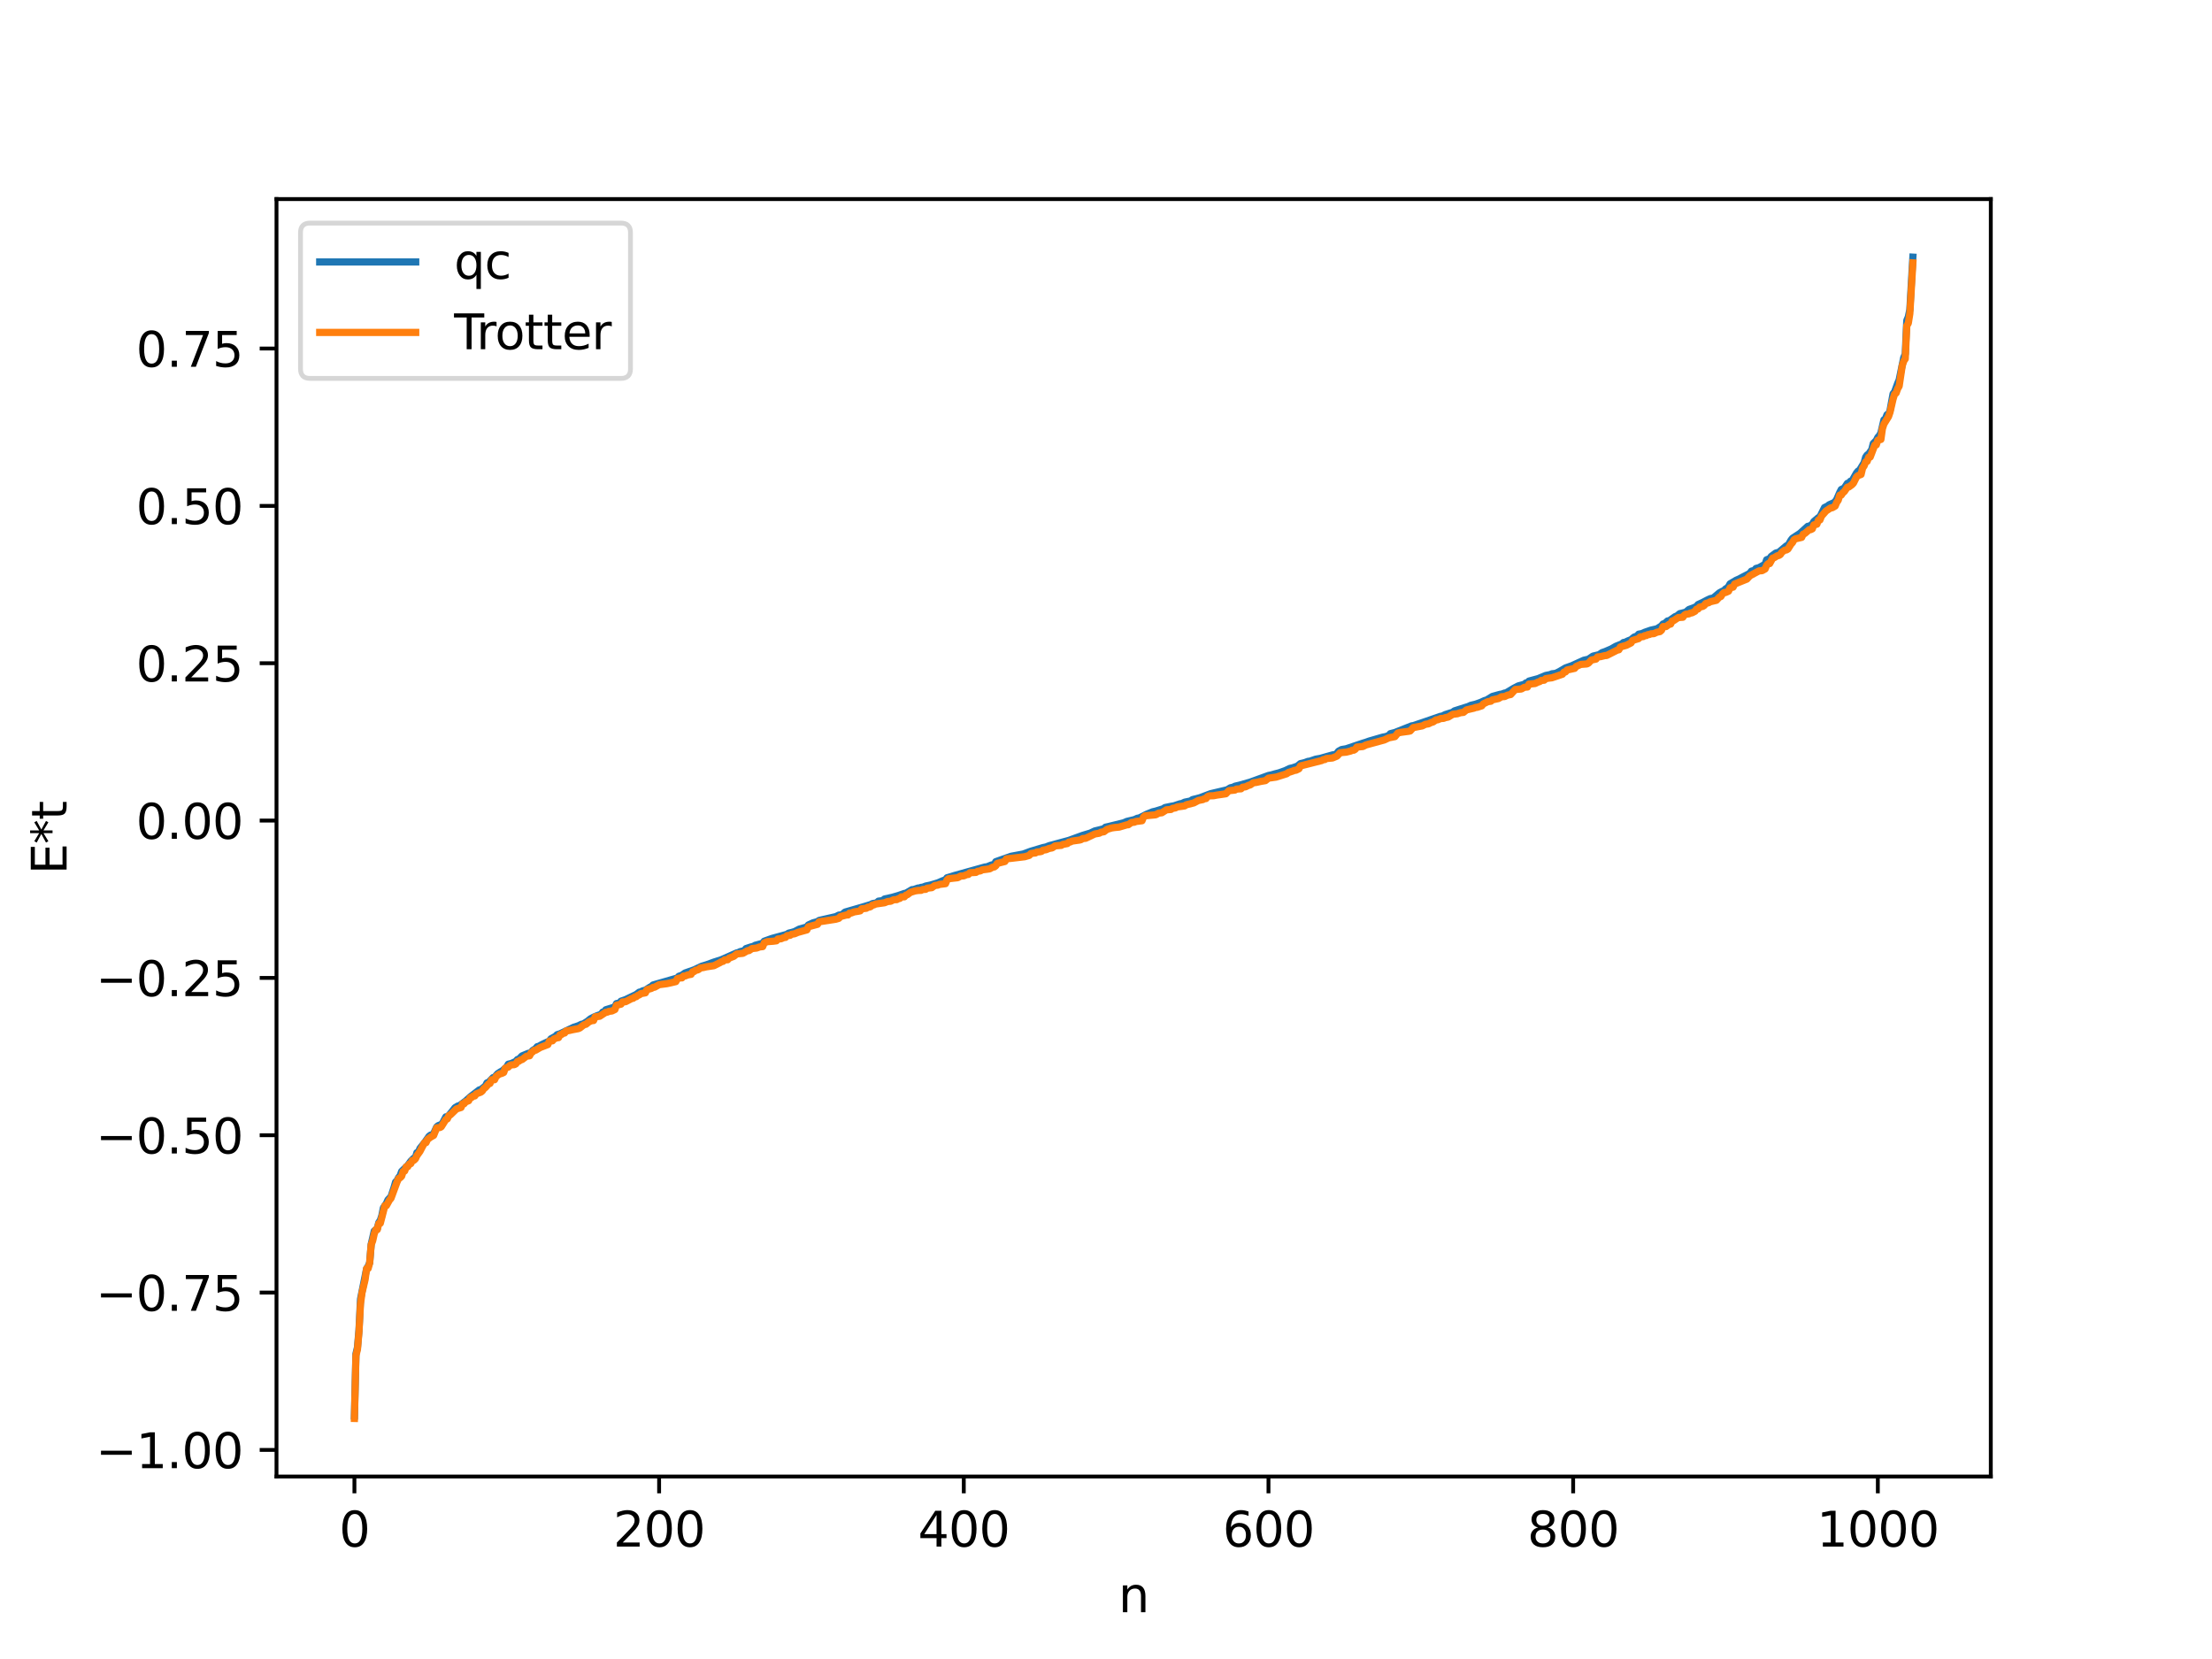 <?xml version="1.0" encoding="utf-8" standalone="no"?>
<!DOCTYPE svg PUBLIC "-//W3C//DTD SVG 1.1//EN"
  "http://www.w3.org/Graphics/SVG/1.1/DTD/svg11.dtd">
<svg xmlns:xlink="http://www.w3.org/1999/xlink" width="460.8pt" height="345.6pt" viewBox="0 0 460.8 345.6" xmlns="http://www.w3.org/2000/svg" version="1.1">
 <defs>
  <style type="text/css">*{stroke-linejoin: round; stroke-linecap: butt}</style>
 </defs>
 <g id="figure_1">
  <g id="patch_1">
   <path d="M 0 345.6 
L 460.8 345.6 
L 460.8 0 
L 0 0 
z
" style="fill: #ffffff"/>
  </g>
  <g id="axes_1">
   <g id="patch_2">
    <path d="M 57.6 307.584 
L 414.72 307.584 
L 414.72 41.472 
L 57.6 41.472 
z
" style="fill: #ffffff"/>
   </g>
   <g id="matplotlib.axis_1">
    <g id="xtick_1">
     <g id="line2d_1">
      <defs>
       <path id="m0f60fe88b5" d="M 0 0 
L 0 3.5 
" style="stroke: #000000; stroke-width: 0.8"/>
      </defs>
      <g>
       <use xlink:href="#m0f60fe88b5" x="73.833" y="307.584" style="stroke: #000000; stroke-width: 0.8"/>
      </g>
     </g>
     <g id="text_1">
      <!-- 0 -->
      <g transform="translate(70.651 322.182) scale(0.1 -0.1)">
       <defs>
        <path id="DejaVuSans-30" d="M 2034 4250 
Q 1547 4250 1301 3770 
Q 1056 3291 1056 2328 
Q 1056 1369 1301 889 
Q 1547 409 2034 409 
Q 2525 409 2770 889 
Q 3016 1369 3016 2328 
Q 3016 3291 2770 3770 
Q 2525 4250 2034 4250 
z
M 2034 4750 
Q 2819 4750 3233 4129 
Q 3647 3509 3647 2328 
Q 3647 1150 3233 529 
Q 2819 -91 2034 -91 
Q 1250 -91 836 529 
Q 422 1150 422 2328 
Q 422 3509 836 4129 
Q 1250 4750 2034 4750 
z
" transform="scale(0.016)"/>
       </defs>
       <use xlink:href="#DejaVuSans-30"/>
      </g>
     </g>
    </g>
    <g id="xtick_2">
     <g id="line2d_2">
      <g>
       <use xlink:href="#m0f60fe88b5" x="137.304" y="307.584" style="stroke: #000000; stroke-width: 0.8"/>
      </g>
     </g>
     <g id="text_2">
      <!-- 200 -->
      <g transform="translate(127.76 322.182) scale(0.1 -0.1)">
       <defs>
        <path id="DejaVuSans-32" d="M 1228 531 
L 3431 531 
L 3431 0 
L 469 0 
L 469 531 
Q 828 903 1448 1529 
Q 2069 2156 2228 2338 
Q 2531 2678 2651 2914 
Q 2772 3150 2772 3378 
Q 2772 3750 2511 3984 
Q 2250 4219 1831 4219 
Q 1534 4219 1204 4116 
Q 875 4013 500 3803 
L 500 4441 
Q 881 4594 1212 4672 
Q 1544 4750 1819 4750 
Q 2544 4750 2975 4387 
Q 3406 4025 3406 3419 
Q 3406 3131 3298 2873 
Q 3191 2616 2906 2266 
Q 2828 2175 2409 1742 
Q 1991 1309 1228 531 
z
" transform="scale(0.016)"/>
       </defs>
       <use xlink:href="#DejaVuSans-32"/>
       <use xlink:href="#DejaVuSans-30" x="63.623"/>
       <use xlink:href="#DejaVuSans-30" x="127.246"/>
      </g>
     </g>
    </g>
    <g id="xtick_3">
     <g id="line2d_3">
      <g>
       <use xlink:href="#m0f60fe88b5" x="200.775" y="307.584" style="stroke: #000000; stroke-width: 0.8"/>
      </g>
     </g>
     <g id="text_3">
      <!-- 400 -->
      <g transform="translate(191.231 322.182) scale(0.1 -0.1)">
       <defs>
        <path id="DejaVuSans-34" d="M 2419 4116 
L 825 1625 
L 2419 1625 
L 2419 4116 
z
M 2253 4666 
L 3047 4666 
L 3047 1625 
L 3713 1625 
L 3713 1100 
L 3047 1100 
L 3047 0 
L 2419 0 
L 2419 1100 
L 313 1100 
L 313 1709 
L 2253 4666 
z
" transform="scale(0.016)"/>
       </defs>
       <use xlink:href="#DejaVuSans-34"/>
       <use xlink:href="#DejaVuSans-30" x="63.623"/>
       <use xlink:href="#DejaVuSans-30" x="127.246"/>
      </g>
     </g>
    </g>
    <g id="xtick_4">
     <g id="line2d_4">
      <g>
       <use xlink:href="#m0f60fe88b5" x="264.246" y="307.584" style="stroke: #000000; stroke-width: 0.8"/>
      </g>
     </g>
     <g id="text_4">
      <!-- 600 -->
      <g transform="translate(254.702 322.182) scale(0.1 -0.1)">
       <defs>
        <path id="DejaVuSans-36" d="M 2113 2584 
Q 1688 2584 1439 2293 
Q 1191 2003 1191 1497 
Q 1191 994 1439 701 
Q 1688 409 2113 409 
Q 2538 409 2786 701 
Q 3034 994 3034 1497 
Q 3034 2003 2786 2293 
Q 2538 2584 2113 2584 
z
M 3366 4563 
L 3366 3988 
Q 3128 4100 2886 4159 
Q 2644 4219 2406 4219 
Q 1781 4219 1451 3797 
Q 1122 3375 1075 2522 
Q 1259 2794 1537 2939 
Q 1816 3084 2150 3084 
Q 2853 3084 3261 2657 
Q 3669 2231 3669 1497 
Q 3669 778 3244 343 
Q 2819 -91 2113 -91 
Q 1303 -91 875 529 
Q 447 1150 447 2328 
Q 447 3434 972 4092 
Q 1497 4750 2381 4750 
Q 2619 4750 2861 4703 
Q 3103 4656 3366 4563 
z
" transform="scale(0.016)"/>
       </defs>
       <use xlink:href="#DejaVuSans-36"/>
       <use xlink:href="#DejaVuSans-30" x="63.623"/>
       <use xlink:href="#DejaVuSans-30" x="127.246"/>
      </g>
     </g>
    </g>
    <g id="xtick_5">
     <g id="line2d_5">
      <g>
       <use xlink:href="#m0f60fe88b5" x="327.717" y="307.584" style="stroke: #000000; stroke-width: 0.8"/>
      </g>
     </g>
     <g id="text_5">
      <!-- 800 -->
      <g transform="translate(318.173 322.182) scale(0.1 -0.1)">
       <defs>
        <path id="DejaVuSans-38" d="M 2034 2216 
Q 1584 2216 1326 1975 
Q 1069 1734 1069 1313 
Q 1069 891 1326 650 
Q 1584 409 2034 409 
Q 2484 409 2743 651 
Q 3003 894 3003 1313 
Q 3003 1734 2745 1975 
Q 2488 2216 2034 2216 
z
M 1403 2484 
Q 997 2584 770 2862 
Q 544 3141 544 3541 
Q 544 4100 942 4425 
Q 1341 4750 2034 4750 
Q 2731 4750 3128 4425 
Q 3525 4100 3525 3541 
Q 3525 3141 3298 2862 
Q 3072 2584 2669 2484 
Q 3125 2378 3379 2068 
Q 3634 1759 3634 1313 
Q 3634 634 3220 271 
Q 2806 -91 2034 -91 
Q 1263 -91 848 271 
Q 434 634 434 1313 
Q 434 1759 690 2068 
Q 947 2378 1403 2484 
z
M 1172 3481 
Q 1172 3119 1398 2916 
Q 1625 2713 2034 2713 
Q 2441 2713 2670 2916 
Q 2900 3119 2900 3481 
Q 2900 3844 2670 4047 
Q 2441 4250 2034 4250 
Q 1625 4250 1398 4047 
Q 1172 3844 1172 3481 
z
" transform="scale(0.016)"/>
       </defs>
       <use xlink:href="#DejaVuSans-38"/>
       <use xlink:href="#DejaVuSans-30" x="63.623"/>
       <use xlink:href="#DejaVuSans-30" x="127.246"/>
      </g>
     </g>
    </g>
    <g id="xtick_6">
     <g id="line2d_6">
      <g>
       <use xlink:href="#m0f60fe88b5" x="391.188" y="307.584" style="stroke: #000000; stroke-width: 0.8"/>
      </g>
     </g>
     <g id="text_6">
      <!-- 1000 -->
      <g transform="translate(378.463 322.182) scale(0.1 -0.1)">
       <defs>
        <path id="DejaVuSans-31" d="M 794 531 
L 1825 531 
L 1825 4091 
L 703 3866 
L 703 4441 
L 1819 4666 
L 2450 4666 
L 2450 531 
L 3481 531 
L 3481 0 
L 794 0 
L 794 531 
z
" transform="scale(0.016)"/>
       </defs>
       <use xlink:href="#DejaVuSans-31"/>
       <use xlink:href="#DejaVuSans-30" x="63.623"/>
       <use xlink:href="#DejaVuSans-30" x="127.246"/>
       <use xlink:href="#DejaVuSans-30" x="190.869"/>
      </g>
     </g>
    </g>
    <g id="text_7">
     <!-- n -->
     <g transform="translate(232.991 335.861) scale(0.1 -0.1)">
      <defs>
       <path id="DejaVuSans-6e" d="M 3513 2113 
L 3513 0 
L 2938 0 
L 2938 2094 
Q 2938 2591 2744 2837 
Q 2550 3084 2163 3084 
Q 1697 3084 1428 2787 
Q 1159 2491 1159 1978 
L 1159 0 
L 581 0 
L 581 3500 
L 1159 3500 
L 1159 2956 
Q 1366 3272 1645 3428 
Q 1925 3584 2291 3584 
Q 2894 3584 3203 3211 
Q 3513 2838 3513 2113 
z
" transform="scale(0.016)"/>
      </defs>
      <use xlink:href="#DejaVuSans-6e"/>
     </g>
    </g>
   </g>
   <g id="matplotlib.axis_2">
    <g id="ytick_1">
     <g id="line2d_7">
      <defs>
       <path id="m6b5e915524" d="M 0 0 
L -3.5 0 
" style="stroke: #000000; stroke-width: 0.8"/>
      </defs>
      <g>
       <use xlink:href="#m6b5e915524" x="57.6" y="302.043" style="stroke: #000000; stroke-width: 0.8"/>
      </g>
     </g>
     <g id="text_8">
      <!-- −1.00 -->
      <g transform="translate(19.955 305.843) scale(0.1 -0.1)">
       <defs>
        <path id="DejaVuSans-2212" d="M 678 2272 
L 4684 2272 
L 4684 1741 
L 678 1741 
L 678 2272 
z
" transform="scale(0.016)"/>
        <path id="DejaVuSans-2e" d="M 684 794 
L 1344 794 
L 1344 0 
L 684 0 
L 684 794 
z
" transform="scale(0.016)"/>
       </defs>
       <use xlink:href="#DejaVuSans-2212"/>
       <use xlink:href="#DejaVuSans-31" x="83.789"/>
       <use xlink:href="#DejaVuSans-2e" x="147.412"/>
       <use xlink:href="#DejaVuSans-30" x="179.199"/>
       <use xlink:href="#DejaVuSans-30" x="242.822"/>
      </g>
     </g>
    </g>
    <g id="ytick_2">
     <g id="line2d_8">
      <g>
       <use xlink:href="#m6b5e915524" x="57.6" y="269.267" style="stroke: #000000; stroke-width: 0.8"/>
      </g>
     </g>
     <g id="text_9">
      <!-- −0.75 -->
      <g transform="translate(19.955 273.066) scale(0.1 -0.1)">
       <defs>
        <path id="DejaVuSans-37" d="M 525 4666 
L 3525 4666 
L 3525 4397 
L 1831 0 
L 1172 0 
L 2766 4134 
L 525 4134 
L 525 4666 
z
" transform="scale(0.016)"/>
        <path id="DejaVuSans-35" d="M 691 4666 
L 3169 4666 
L 3169 4134 
L 1269 4134 
L 1269 2991 
Q 1406 3038 1543 3061 
Q 1681 3084 1819 3084 
Q 2600 3084 3056 2656 
Q 3513 2228 3513 1497 
Q 3513 744 3044 326 
Q 2575 -91 1722 -91 
Q 1428 -91 1123 -41 
Q 819 9 494 109 
L 494 744 
Q 775 591 1075 516 
Q 1375 441 1709 441 
Q 2250 441 2565 725 
Q 2881 1009 2881 1497 
Q 2881 1984 2565 2268 
Q 2250 2553 1709 2553 
Q 1456 2553 1204 2497 
Q 953 2441 691 2322 
L 691 4666 
z
" transform="scale(0.016)"/>
       </defs>
       <use xlink:href="#DejaVuSans-2212"/>
       <use xlink:href="#DejaVuSans-30" x="83.789"/>
       <use xlink:href="#DejaVuSans-2e" x="147.412"/>
       <use xlink:href="#DejaVuSans-37" x="179.199"/>
       <use xlink:href="#DejaVuSans-35" x="242.822"/>
      </g>
     </g>
    </g>
    <g id="ytick_3">
     <g id="line2d_9">
      <g>
       <use xlink:href="#m6b5e915524" x="57.6" y="236.49" style="stroke: #000000; stroke-width: 0.8"/>
      </g>
     </g>
     <g id="text_10">
      <!-- −0.50 -->
      <g transform="translate(19.955 240.29) scale(0.1 -0.1)">
       <use xlink:href="#DejaVuSans-2212"/>
       <use xlink:href="#DejaVuSans-30" x="83.789"/>
       <use xlink:href="#DejaVuSans-2e" x="147.412"/>
       <use xlink:href="#DejaVuSans-35" x="179.199"/>
       <use xlink:href="#DejaVuSans-30" x="242.822"/>
      </g>
     </g>
    </g>
    <g id="ytick_4">
     <g id="line2d_10">
      <g>
       <use xlink:href="#m6b5e915524" x="57.6" y="203.714" style="stroke: #000000; stroke-width: 0.8"/>
      </g>
     </g>
     <g id="text_11">
      <!-- −0.25 -->
      <g transform="translate(19.955 207.513) scale(0.1 -0.1)">
       <use xlink:href="#DejaVuSans-2212"/>
       <use xlink:href="#DejaVuSans-30" x="83.789"/>
       <use xlink:href="#DejaVuSans-2e" x="147.412"/>
       <use xlink:href="#DejaVuSans-32" x="179.199"/>
       <use xlink:href="#DejaVuSans-35" x="242.822"/>
      </g>
     </g>
    </g>
    <g id="ytick_5">
     <g id="line2d_11">
      <g>
       <use xlink:href="#m6b5e915524" x="57.6" y="170.938" style="stroke: #000000; stroke-width: 0.8"/>
      </g>
     </g>
     <g id="text_12">
      <!-- 0.00 -->
      <g transform="translate(28.334 174.737) scale(0.1 -0.1)">
       <use xlink:href="#DejaVuSans-30"/>
       <use xlink:href="#DejaVuSans-2e" x="63.623"/>
       <use xlink:href="#DejaVuSans-30" x="95.41"/>
       <use xlink:href="#DejaVuSans-30" x="159.033"/>
      </g>
     </g>
    </g>
    <g id="ytick_6">
     <g id="line2d_12">
      <g>
       <use xlink:href="#m6b5e915524" x="57.6" y="138.161" style="stroke: #000000; stroke-width: 0.8"/>
      </g>
     </g>
     <g id="text_13">
      <!-- 0.25 -->
      <g transform="translate(28.334 141.96) scale(0.1 -0.1)">
       <use xlink:href="#DejaVuSans-30"/>
       <use xlink:href="#DejaVuSans-2e" x="63.623"/>
       <use xlink:href="#DejaVuSans-32" x="95.41"/>
       <use xlink:href="#DejaVuSans-35" x="159.033"/>
      </g>
     </g>
    </g>
    <g id="ytick_7">
     <g id="line2d_13">
      <g>
       <use xlink:href="#m6b5e915524" x="57.6" y="105.385" style="stroke: #000000; stroke-width: 0.8"/>
      </g>
     </g>
     <g id="text_14">
      <!-- 0.50 -->
      <g transform="translate(28.334 109.184) scale(0.1 -0.1)">
       <use xlink:href="#DejaVuSans-30"/>
       <use xlink:href="#DejaVuSans-2e" x="63.623"/>
       <use xlink:href="#DejaVuSans-35" x="95.41"/>
       <use xlink:href="#DejaVuSans-30" x="159.033"/>
      </g>
     </g>
    </g>
    <g id="ytick_8">
     <g id="line2d_14">
      <g>
       <use xlink:href="#m6b5e915524" x="57.6" y="72.608" style="stroke: #000000; stroke-width: 0.8"/>
      </g>
     </g>
     <g id="text_15">
      <!-- 0.75 -->
      <g transform="translate(28.334 76.407) scale(0.1 -0.1)">
       <use xlink:href="#DejaVuSans-30"/>
       <use xlink:href="#DejaVuSans-2e" x="63.623"/>
       <use xlink:href="#DejaVuSans-37" x="95.41"/>
       <use xlink:href="#DejaVuSans-35" x="159.033"/>
      </g>
     </g>
    </g>
    <g id="text_16">
     <!-- E*t -->
     <g transform="translate(13.875 182.148) rotate(-90) scale(0.1 -0.1)">
      <defs>
       <path id="DejaVuSans-45" d="M 628 4666 
L 3578 4666 
L 3578 4134 
L 1259 4134 
L 1259 2753 
L 3481 2753 
L 3481 2222 
L 1259 2222 
L 1259 531 
L 3634 531 
L 3634 0 
L 628 0 
L 628 4666 
z
" transform="scale(0.016)"/>
       <path id="DejaVuSans-2a" d="M 3009 3897 
L 1888 3291 
L 3009 2681 
L 2828 2375 
L 1778 3009 
L 1778 1831 
L 1422 1831 
L 1422 3009 
L 372 2375 
L 191 2681 
L 1313 3291 
L 191 3897 
L 372 4206 
L 1422 3572 
L 1422 4750 
L 1778 4750 
L 1778 3572 
L 2828 4206 
L 3009 3897 
z
" transform="scale(0.016)"/>
       <path id="DejaVuSans-74" d="M 1172 4494 
L 1172 3500 
L 2356 3500 
L 2356 3053 
L 1172 3053 
L 1172 1153 
Q 1172 725 1289 603 
Q 1406 481 1766 481 
L 2356 481 
L 2356 0 
L 1766 0 
Q 1100 0 847 248 
Q 594 497 594 1153 
L 594 3053 
L 172 3053 
L 172 3500 
L 594 3500 
L 594 4494 
L 1172 4494 
z
" transform="scale(0.016)"/>
      </defs>
      <use xlink:href="#DejaVuSans-45"/>
      <use xlink:href="#DejaVuSans-2a" x="63.184"/>
      <use xlink:href="#DejaVuSans-74" x="113.184"/>
     </g>
    </g>
   </g>
   <g id="line2d_15">
    <path d="M 73.833 294.977 
L 74.15 282.03 
L 74.467 280.693 
L 74.785 277.046 
L 75.102 270.627 
L 76.372 264.286 
L 76.689 263.801 
L 77.006 263.057 
L 77.324 259.23 
L 77.958 256.453 
L 78.593 255.95 
L 78.91 254.671 
L 79.228 254.209 
L 79.545 253.225 
L 79.862 251.624 
L 80.497 250.682 
L 80.815 249.961 
L 81.449 249.294 
L 82.084 247.374 
L 82.401 246.25 
L 82.719 245.936 
L 83.036 245.302 
L 83.353 244.923 
L 83.671 244.024 
L 84.94 242.795 
L 85.575 241.905 
L 86.21 241.271 
L 86.527 241.209 
L 86.844 240.12 
L 87.162 240.075 
L 87.479 239.244 
L 88.431 238.063 
L 89.383 236.711 
L 89.7 236.46 
L 90.018 236.378 
L 90.335 236.15 
L 90.97 234.765 
L 91.287 234.496 
L 91.922 234.259 
L 92.239 233.889 
L 92.874 232.662 
L 93.191 232.623 
L 93.509 232.364 
L 94.461 231.188 
L 94.778 230.764 
L 95.413 230.385 
L 95.73 230.326 
L 97 229.377 
L 97.952 228.511 
L 99.856 227.042 
L 100.173 226.979 
L 101.125 226.229 
L 101.443 225.586 
L 101.76 225.501 
L 102.712 224.493 
L 103.029 224.439 
L 103.664 223.676 
L 104.299 223.262 
L 104.616 223.112 
L 105.568 222.26 
L 105.886 221.691 
L 106.52 221.542 
L 107.472 221.107 
L 107.79 220.715 
L 108.107 220.631 
L 108.742 219.969 
L 110.011 219.445 
L 110.646 219.289 
L 110.963 218.834 
L 111.598 218.431 
L 111.915 218.039 
L 112.233 217.968 
L 112.867 217.605 
L 113.502 217.306 
L 114.454 216.865 
L 114.772 216.405 
L 115.724 215.88 
L 116.041 215.549 
L 116.676 215.352 
L 119.532 213.99 
L 120.484 213.686 
L 121.119 213.373 
L 121.436 213.339 
L 122.388 212.75 
L 123.023 212.229 
L 123.658 211.899 
L 124.292 211.629 
L 125.244 211.281 
L 125.562 210.835 
L 125.879 210.801 
L 126.196 210.352 
L 128.1 209.76 
L 128.418 209.069 
L 129.053 208.943 
L 129.37 208.56 
L 130.322 208.234 
L 132.543 207.167 
L 133.178 206.685 
L 133.496 206.644 
L 133.813 206.437 
L 134.448 206.265 
L 135.4 205.648 
L 135.717 205.5 
L 136.034 205.191 
L 141.112 203.731 
L 141.429 203.373 
L 142.064 203.15 
L 142.699 202.696 
L 144.603 202.031 
L 146.19 201.279 
L 147.142 200.992 
L 148.729 200.416 
L 150.315 199.907 
L 153.489 198.496 
L 153.806 198.457 
L 154.124 198.26 
L 155.076 198.024 
L 155.393 197.606 
L 156.345 197.29 
L 156.98 197.127 
L 157.297 196.922 
L 158.884 196.5 
L 159.201 196.072 
L 160.788 195.499 
L 163.644 194.716 
L 163.962 194.623 
L 164.279 194.394 
L 164.914 194.244 
L 165.548 194.056 
L 166.5 193.549 
L 168.087 193.101 
L 168.405 192.685 
L 169.357 192.244 
L 170.309 191.991 
L 170.626 191.741 
L 174.117 190.95 
L 174.752 190.628 
L 175.386 190.57 
L 176.021 190.007 
L 179.512 188.999 
L 180.147 188.812 
L 181.416 188.425 
L 181.734 188.243 
L 182.368 188.129 
L 182.686 188.031 
L 183.003 187.725 
L 183.638 187.647 
L 183.955 187.541 
L 184.272 187.272 
L 185.859 186.924 
L 187.129 186.559 
L 188.398 186.12 
L 188.715 186.077 
L 189.985 185.327 
L 190.302 185.314 
L 191.254 184.992 
L 191.572 184.981 
L 191.889 184.845 
L 192.206 184.834 
L 192.841 184.58 
L 193.793 184.382 
L 195.38 183.911 
L 196.332 183.495 
L 196.967 183.268 
L 197.284 182.852 
L 198.871 182.37 
L 205.218 180.602 
L 205.535 180.592 
L 206.487 180.209 
L 207.122 180.064 
L 207.439 179.5 
L 208.391 179.162 
L 209.661 178.714 
L 210.613 178.381 
L 213.152 177.907 
L 214.739 177.324 
L 217.277 176.567 
L 217.912 176.434 
L 218.547 176.176 
L 222.672 175.062 
L 225.529 174.023 
L 227.115 173.548 
L 228.067 173.101 
L 229.02 172.873 
L 229.972 172.626 
L 230.289 172.317 
L 230.924 172.178 
L 234.097 171.398 
L 234.732 171.115 
L 236.319 170.738 
L 236.953 170.448 
L 237.271 170.422 
L 238.858 169.625 
L 240.127 169.108 
L 240.762 168.962 
L 242.348 168.466 
L 242.666 168.23 
L 243.935 167.97 
L 244.57 167.863 
L 245.839 167.439 
L 246.157 167.407 
L 246.791 167.106 
L 248.061 166.845 
L 248.378 166.584 
L 249.965 166.179 
L 252.186 165.342 
L 255.36 164.594 
L 255.677 164.507 
L 256.312 164.11 
L 256.947 163.961 
L 257.264 163.783 
L 258.216 163.558 
L 260.438 162.927 
L 264.246 161.546 
L 264.881 161.414 
L 265.515 161.229 
L 266.467 160.987 
L 267.737 160.531 
L 268.689 160.076 
L 269.324 159.929 
L 270.276 159.597 
L 270.91 159.071 
L 271.862 158.841 
L 272.497 158.6 
L 272.815 158.58 
L 274.084 158.148 
L 275.036 157.981 
L 277.575 157.264 
L 278.21 157.167 
L 278.527 156.904 
L 278.844 156.484 
L 279.479 156.143 
L 280.431 155.98 
L 283.922 154.806 
L 284.557 154.618 
L 285.191 154.385 
L 286.143 154.112 
L 287.096 153.832 
L 288.048 153.557 
L 288.682 153.443 
L 289.317 153.208 
L 289.634 152.834 
L 290.586 152.593 
L 294.077 151.204 
L 294.395 151.169 
L 295.347 150.846 
L 296.616 150.418 
L 300.107 149.215 
L 300.424 149.185 
L 301.059 148.865 
L 302.011 148.56 
L 302.646 148.375 
L 302.963 148.096 
L 305.185 147.386 
L 305.82 147.191 
L 306.454 146.906 
L 307.406 146.685 
L 308.358 146.348 
L 309.31 145.92 
L 309.628 145.856 
L 310.897 145.077 
L 312.484 144.639 
L 312.801 144.608 
L 313.436 144.377 
L 313.753 144.332 
L 315.34 143.379 
L 316.292 142.886 
L 317.562 142.54 
L 317.879 142.262 
L 318.196 142.24 
L 318.514 141.881 
L 320.418 141.366 
L 322.005 140.708 
L 322.957 140.52 
L 323.274 140.365 
L 323.909 140.297 
L 324.226 140.204 
L 324.861 139.885 
L 326.13 139.139 
L 327.4 138.692 
L 329.939 137.539 
L 330.891 137.327 
L 331.843 136.681 
L 333.112 136.38 
L 333.747 135.946 
L 334.381 135.731 
L 335.651 135.184 
L 336.603 134.637 
L 337.872 134.131 
L 338.19 133.845 
L 338.507 133.803 
L 339.142 133.5 
L 339.777 133.256 
L 340.411 132.716 
L 341.046 132.485 
L 341.363 132.11 
L 341.998 131.989 
L 342.633 131.712 
L 343.902 131.271 
L 345.172 130.985 
L 346.124 130.383 
L 346.441 129.981 
L 346.758 129.922 
L 347.393 129.35 
L 347.71 129.322 
L 348.98 128.439 
L 349.297 128.339 
L 349.932 127.828 
L 350.567 127.681 
L 351.201 127.515 
L 351.836 126.963 
L 352.788 126.622 
L 353.423 126.334 
L 353.74 125.934 
L 354.692 125.499 
L 355.644 124.999 
L 356.279 124.704 
L 356.914 124.569 
L 358.183 123.498 
L 358.818 123.156 
L 359.135 123.07 
L 359.453 122.685 
L 359.77 122.512 
L 360.087 122.198 
L 360.405 121.621 
L 361.674 120.873 
L 362.309 120.599 
L 362.943 120.252 
L 364.213 119.603 
L 364.53 119.415 
L 364.848 118.98 
L 365.482 118.811 
L 365.8 118.421 
L 366.434 118.249 
L 367.704 117.543 
L 368.021 116.607 
L 368.656 116.37 
L 368.973 115.912 
L 369.925 115.205 
L 370.56 115.051 
L 372.147 113.705 
L 372.464 113.631 
L 373.099 112.532 
L 373.416 112.13 
L 375.003 111.082 
L 376.59 109.642 
L 376.907 109.623 
L 377.542 109.194 
L 377.859 108.641 
L 378.811 107.84 
L 379.129 107.659 
L 380.081 105.728 
L 380.715 105.427 
L 381.033 105.161 
L 381.985 104.74 
L 382.302 104.487 
L 382.62 104.042 
L 383.254 102.579 
L 383.572 101.965 
L 384.206 101.67 
L 384.841 100.691 
L 385.158 100.668 
L 385.476 100.247 
L 385.793 100.205 
L 386.745 98.528 
L 387.062 98.144 
L 387.38 97.96 
L 388.332 96.389 
L 388.649 95.236 
L 388.967 94.772 
L 389.284 94.576 
L 389.919 93.654 
L 390.236 92.395 
L 390.871 91.749 
L 391.188 91.106 
L 391.505 90.763 
L 391.823 90.187 
L 392.458 87.454 
L 392.775 87.228 
L 393.092 86.393 
L 393.41 86.341 
L 393.727 85.499 
L 394.362 82.032 
L 394.679 81.631 
L 395.314 79.88 
L 395.631 79.131 
L 396.583 74.483 
L 396.9 73.755 
L 397.218 66.768 
L 397.535 66.023 
L 397.853 64.511 
L 398.487 53.568 
L 398.487 53.568 
" clip-path="url(#p96ccd5f49a)" style="fill: none; stroke: #1f77b4; stroke-width: 1.5; stroke-linecap: square"/>
   </g>
   <g id="line2d_16">
    <path d="M 73.833 295.488 
L 74.15 282.377 
L 74.467 281.094 
L 74.785 277.37 
L 75.102 271.569 
L 75.42 269.267 
L 76.054 266.583 
L 76.372 264.259 
L 76.689 264.259 
L 77.006 263.105 
L 77.324 259.307 
L 77.641 258.458 
L 77.958 257.048 
L 78.276 256.156 
L 78.593 256.156 
L 78.91 254.873 
L 79.228 254.828 
L 80.18 251.148 
L 80.497 251.148 
L 81.132 249.995 
L 81.449 249.638 
L 82.719 246.196 
L 83.036 245.508 
L 83.353 245.347 
L 83.671 245.019 
L 83.988 244.026 
L 84.305 243.938 
L 84.623 243.046 
L 84.94 243.046 
L 85.258 242.482 
L 85.575 242.413 
L 85.892 241.762 
L 86.21 241.717 
L 86.527 241.427 
L 86.844 240.744 
L 87.479 239.862 
L 88.431 238.038 
L 88.748 238.038 
L 89.066 237.36 
L 89.7 236.884 
L 90.335 236.527 
L 90.97 234.943 
L 91.605 234.901 
L 91.922 234.725 
L 92.874 233.218 
L 93.191 233.086 
L 93.509 232.397 
L 93.826 232.237 
L 95.096 231.01 
L 96.048 230.71 
L 96.365 229.935 
L 96.682 229.935 
L 97 229.544 
L 97.634 229.302 
L 97.952 228.652 
L 98.269 228.607 
L 98.586 228.317 
L 98.904 228.31 
L 99.221 227.87 
L 100.173 227.516 
L 100.491 227.251 
L 100.808 226.752 
L 101.125 226.55 
L 101.76 225.813 
L 102.077 225.704 
L 102.395 224.94 
L 103.029 224.927 
L 103.347 224.249 
L 103.981 223.773 
L 104.616 223.574 
L 104.934 223.416 
L 105.251 222.515 
L 105.886 222.294 
L 106.203 221.969 
L 106.52 221.832 
L 107.155 221.79 
L 107.472 221.614 
L 107.79 221.129 
L 108.107 221.067 
L 108.424 220.81 
L 108.742 220.742 
L 109.694 220.018 
L 110.329 219.936 
L 110.646 219.287 
L 110.963 219.126 
L 111.281 218.798 
L 111.598 218.77 
L 112.55 218.208 
L 114.137 217.599 
L 114.454 216.866 
L 115.089 216.825 
L 115.406 216.433 
L 116.041 216.192 
L 116.358 216.163 
L 116.676 215.541 
L 116.993 215.496 
L 117.31 215.206 
L 117.628 215.199 
L 117.945 214.759 
L 118.58 214.671 
L 119.215 214.523 
L 120.484 214.282 
L 120.801 214.141 
L 121.436 213.641 
L 121.753 213.439 
L 122.071 213.378 
L 122.705 212.859 
L 123.34 212.596 
L 123.658 212.593 
L 123.975 211.83 
L 124.927 211.704 
L 126.196 210.874 
L 126.514 210.855 
L 126.831 210.685 
L 127.466 210.61 
L 128.1 210.306 
L 128.418 209.404 
L 129.053 209.265 
L 129.37 209.183 
L 129.687 208.722 
L 130.322 208.68 
L 131.591 208.019 
L 131.909 207.957 
L 132.226 207.699 
L 132.543 207.632 
L 132.861 207.354 
L 133.178 207.261 
L 133.496 206.997 
L 134.448 206.825 
L 134.765 206.176 
L 135.717 205.897 
L 136.034 205.687 
L 136.352 205.66 
L 137.304 205.129 
L 138.891 204.921 
L 139.525 204.788 
L 140.795 204.489 
L 141.112 203.865 
L 141.747 203.714 
L 142.064 203.714 
L 142.381 203.33 
L 142.699 203.323 
L 143.334 203.081 
L 143.968 202.971 
L 144.286 202.431 
L 144.603 202.386 
L 144.92 202.096 
L 145.238 202.089 
L 145.555 201.951 
L 145.872 201.649 
L 146.507 201.561 
L 147.142 201.412 
L 148.729 201.171 
L 149.998 200.531 
L 150.315 200.328 
L 150.633 200.268 
L 150.95 199.956 
L 151.585 199.936 
L 151.902 199.592 
L 152.854 199.225 
L 153.489 198.719 
L 154.758 198.593 
L 155.71 198.051 
L 156.028 198.028 
L 156.662 197.603 
L 157.615 197.499 
L 158.249 197.263 
L 158.884 197.195 
L 159.201 196.425 
L 159.836 196.168 
L 161.105 196.073 
L 161.74 195.989 
L 162.058 195.611 
L 162.692 195.569 
L 163.327 195.299 
L 163.644 195.277 
L 163.962 194.915 
L 164.596 194.846 
L 164.914 194.624 
L 165.548 194.521 
L 166.183 194.244 
L 168.087 193.715 
L 168.405 193.066 
L 170.309 192.549 
L 170.626 192.029 
L 171.578 191.887 
L 174.117 191.495 
L 174.752 191.303 
L 175.069 190.94 
L 176.339 190.603 
L 176.656 190.603 
L 176.973 190.219 
L 177.291 190.212 
L 177.925 189.971 
L 178.877 189.813 
L 179.195 189.744 
L 179.512 189.32 
L 180.464 189.213 
L 180.781 188.985 
L 181.099 188.978 
L 181.416 188.841 
L 181.734 188.538 
L 182.051 188.512 
L 182.368 188.332 
L 184.272 188.061 
L 184.907 187.805 
L 185.542 187.744 
L 186.177 187.429 
L 186.811 187.41 
L 187.129 187.218 
L 187.446 187.157 
L 187.763 186.845 
L 188.398 186.825 
L 188.715 186.481 
L 189.033 186.375 
L 189.667 185.893 
L 190.62 185.596 
L 191.254 185.501 
L 191.889 185.474 
L 192.206 185.306 
L 192.841 185.262 
L 193.158 185.026 
L 194.11 184.918 
L 194.745 184.464 
L 195.38 184.389 
L 195.697 184.243 
L 196.967 184.085 
L 197.284 183.314 
L 197.601 183.058 
L 199.188 182.879 
L 199.505 182.844 
L 200.14 182.501 
L 200.775 182.458 
L 201.41 182.189 
L 201.727 182.166 
L 202.044 181.813 
L 203.314 181.736 
L 203.631 181.514 
L 204.266 181.411 
L 204.583 181.211 
L 205.535 181.091 
L 206.17 180.993 
L 206.805 180.643 
L 207.122 180.604 
L 207.439 180.371 
L 207.757 179.865 
L 209.343 179.466 
L 209.661 178.918 
L 210.93 178.776 
L 213.469 178.474 
L 214.421 178.193 
L 214.739 177.83 
L 215.373 177.716 
L 215.691 177.695 
L 216.008 177.493 
L 216.643 177.434 
L 216.96 177.362 
L 217.277 177.109 
L 217.912 177.013 
L 218.547 176.75 
L 219.181 176.633 
L 219.816 176.209 
L 221.086 176.103 
L 221.403 175.911 
L 222.355 175.73 
L 222.672 175.428 
L 222.99 175.401 
L 223.307 175.221 
L 224.894 174.997 
L 225.211 174.91 
L 225.529 174.694 
L 226.163 174.633 
L 228.067 173.735 
L 229.02 173.572 
L 229.337 173.371 
L 229.972 173.265 
L 230.606 172.782 
L 231.558 172.485 
L 232.193 172.391 
L 233.145 172.299 
L 234.732 171.83 
L 235.049 171.807 
L 235.684 171.353 
L 236.319 171.278 
L 236.636 171.132 
L 237.905 170.974 
L 238.223 170.204 
L 238.54 169.947 
L 240.444 169.768 
L 240.762 169.734 
L 241.396 169.39 
L 242.031 169.313 
L 242.983 168.703 
L 243.935 168.625 
L 244.253 168.403 
L 244.887 168.3 
L 245.205 168.101 
L 246.157 167.981 
L 246.791 167.883 
L 247.109 167.665 
L 248.696 167.26 
L 249.648 166.755 
L 250.6 166.565 
L 250.917 166.377 
L 251.234 166.355 
L 251.552 165.955 
L 251.869 165.8 
L 252.821 165.765 
L 253.456 165.638 
L 255.36 165.363 
L 255.995 164.719 
L 257.264 164.584 
L 257.581 164.382 
L 258.534 164.323 
L 258.851 163.998 
L 259.486 163.902 
L 260.12 163.592 
L 260.438 163.523 
L 261.072 163.076 
L 261.707 162.992 
L 262.659 162.782 
L 263.611 162.62 
L 264.246 162.11 
L 265.833 161.886 
L 268.054 161.189 
L 268.372 160.936 
L 269.324 160.624 
L 269.641 160.481 
L 269.958 160.462 
L 270.593 160.154 
L 270.91 159.558 
L 275.353 158.431 
L 275.671 158.243 
L 275.988 158.23 
L 276.305 158.022 
L 277.575 157.904 
L 278.527 157.511 
L 279.162 156.822 
L 279.796 156.744 
L 280.431 156.689 
L 281.383 156.451 
L 281.7 156.279 
L 282.018 156.279 
L 282.335 156.09 
L 282.653 155.629 
L 283.922 155.514 
L 284.557 155.19 
L 288.365 154.15 
L 289.317 153.706 
L 290.586 153.454 
L 291.221 152.69 
L 291.856 152.555 
L 293.443 152.341 
L 293.76 152.273 
L 294.395 151.578 
L 296.299 151.212 
L 296.934 150.888 
L 297.568 150.792 
L 298.203 150.481 
L 298.52 150.412 
L 299.155 149.966 
L 299.472 149.959 
L 300.107 149.691 
L 300.742 149.646 
L 301.059 149.509 
L 301.694 149.378 
L 302.646 148.801 
L 303.598 148.689 
L 304.233 148.473 
L 304.867 148.404 
L 305.502 147.889 
L 307.089 147.514 
L 307.406 147.37 
L 307.724 147.351 
L 308.676 147.043 
L 308.993 146.638 
L 309.945 146.17 
L 310.58 146.078 
L 310.897 145.792 
L 312.167 145.521 
L 312.801 145.148 
L 313.436 145.106 
L 314.071 144.808 
L 314.705 144.682 
L 315.34 143.983 
L 315.658 143.641 
L 316.927 143.53 
L 317.562 143.169 
L 318.196 143.118 
L 318.514 142.518 
L 319.783 142.392 
L 320.418 142.079 
L 320.735 141.998 
L 321.053 141.759 
L 321.687 141.697 
L 322.005 141.381 
L 322.639 141.273 
L 323.274 141.202 
L 323.909 140.992 
L 325.496 140.451 
L 325.813 140.012 
L 326.13 139.971 
L 326.448 139.579 
L 327.082 139.444 
L 328.034 139.231 
L 328.352 138.836 
L 329.304 138.41 
L 330.573 138.313 
L 330.891 138.154 
L 331.525 137.5 
L 332.16 137.371 
L 332.477 137.302 
L 332.795 136.855 
L 333.429 136.792 
L 334.381 136.561 
L 334.699 136.551 
L 336.92 135.424 
L 337.238 135.363 
L 337.555 134.778 
L 338.824 134.417 
L 339.777 133.933 
L 340.094 133.423 
L 341.363 133.032 
L 341.681 132.682 
L 342.315 132.615 
L 342.633 132.411 
L 342.95 132.404 
L 343.267 132.21 
L 343.585 132.191 
L 343.902 132.037 
L 344.537 131.996 
L 345.172 131.698 
L 345.806 131.572 
L 346.124 131.29 
L 346.441 130.53 
L 347.076 130.522 
L 347.71 130.058 
L 348.028 130.007 
L 348.345 129.371 
L 348.662 129.281 
L 349.615 128.649 
L 350.567 128.586 
L 350.884 128.144 
L 351.201 127.952 
L 351.836 127.881 
L 352.153 127.703 
L 352.471 127.675 
L 353.105 127.34 
L 353.423 126.901 
L 353.74 126.861 
L 354.058 126.469 
L 354.692 126.334 
L 355.01 126.149 
L 355.327 125.726 
L 355.962 125.551 
L 356.279 125.357 
L 357.548 125.059 
L 358.183 124.378 
L 358.5 124.26 
L 358.818 123.744 
L 359.135 123.45 
L 359.453 123.44 
L 360.087 123.157 
L 360.405 122.452 
L 361.039 122.313 
L 361.357 121.668 
L 363.896 120.642 
L 364.53 119.949 
L 366.434 118.927 
L 367.069 118.885 
L 367.704 118.531 
L 368.021 117.773 
L 368.339 117.419 
L 368.656 117.412 
L 369.291 116.26 
L 369.608 116.17 
L 370.243 115.777 
L 370.56 115.718 
L 370.877 115.519 
L 371.195 115.033 
L 371.829 114.592 
L 372.147 114.565 
L 372.464 114.375 
L 373.099 113.358 
L 373.416 113.012 
L 373.734 112.44 
L 374.051 112.246 
L 375.32 111.949 
L 375.638 111.267 
L 375.955 111.149 
L 376.907 110.339 
L 377.224 110.33 
L 377.542 110.164 
L 377.859 109.341 
L 378.494 109.202 
L 378.811 108.335 
L 379.129 108.323 
L 379.446 107.531 
L 380.398 106.441 
L 381.35 105.816 
L 381.667 105.788 
L 382.302 105.42 
L 382.62 104.662 
L 382.937 104.212 
L 383.254 103.15 
L 383.572 103.135 
L 383.889 102.666 
L 384.206 102.409 
L 384.841 101.482 
L 385.158 101.438 
L 385.793 100.976 
L 386.11 100.64 
L 386.745 99.358 
L 387.062 99.078 
L 387.697 98.838 
L 388.015 97.496 
L 388.332 97.053 
L 388.649 96.231 
L 388.967 96.106 
L 389.284 95.224 
L 389.601 95.212 
L 390.553 92.706 
L 390.871 92.677 
L 391.188 91.708 
L 391.505 91.565 
L 391.823 91.552 
L 392.14 89.298 
L 392.458 88.327 
L 393.41 86.791 
L 393.727 85.871 
L 394.362 83.12 
L 394.679 82.114 
L 394.996 81.885 
L 395.314 80.982 
L 395.631 80.442 
L 396.266 76.188 
L 396.583 75.217 
L 396.9 74.755 
L 397.218 67.871 
L 397.535 67.332 
L 397.853 65.344 
L 398.487 54.76 
L 398.487 54.76 
" clip-path="url(#p96ccd5f49a)" style="fill: none; stroke: #ff7f0e; stroke-width: 1.5; stroke-linecap: square"/>
   </g>
   <g id="patch_3">
    <path d="M 57.6 307.584 
L 57.6 41.472 
" style="fill: none; stroke: #000000; stroke-width: 0.8; stroke-linejoin: miter; stroke-linecap: square"/>
   </g>
   <g id="patch_4">
    <path d="M 414.72 307.584 
L 414.72 41.472 
" style="fill: none; stroke: #000000; stroke-width: 0.8; stroke-linejoin: miter; stroke-linecap: square"/>
   </g>
   <g id="patch_5">
    <path d="M 57.6 307.584 
L 414.72 307.584 
" style="fill: none; stroke: #000000; stroke-width: 0.8; stroke-linejoin: miter; stroke-linecap: square"/>
   </g>
   <g id="patch_6">
    <path d="M 57.6 41.472 
L 414.72 41.472 
" style="fill: none; stroke: #000000; stroke-width: 0.8; stroke-linejoin: miter; stroke-linecap: square"/>
   </g>
   <g id="legend_1">
    <g id="patch_7">
     <path d="M 64.6 78.828 
L 129.342 78.828 
Q 131.342 78.828 131.342 76.828 
L 131.342 48.472 
Q 131.342 46.472 129.342 46.472 
L 64.6 46.472 
Q 62.6 46.472 62.6 48.472 
L 62.6 76.828 
Q 62.6 78.828 64.6 78.828 
z
" style="fill: #ffffff; opacity: 0.8; stroke: #cccccc; stroke-linejoin: miter"/>
    </g>
    <g id="line2d_17">
     <path d="M 66.6 54.57 
L 76.6 54.57 
L 86.6 54.57 
" style="fill: none; stroke: #1f77b4; stroke-width: 1.5; stroke-linecap: square"/>
    </g>
    <g id="text_17">
     <!-- qc -->
     <g transform="translate(94.6 58.07) scale(0.1 -0.1)">
      <defs>
       <path id="DejaVuSans-71" d="M 947 1747 
Q 947 1113 1208 752 
Q 1469 391 1925 391 
Q 2381 391 2643 752 
Q 2906 1113 2906 1747 
Q 2906 2381 2643 2742 
Q 2381 3103 1925 3103 
Q 1469 3103 1208 2742 
Q 947 2381 947 1747 
z
M 2906 525 
Q 2725 213 2448 61 
Q 2172 -91 1784 -91 
Q 1150 -91 751 415 
Q 353 922 353 1747 
Q 353 2572 751 3078 
Q 1150 3584 1784 3584 
Q 2172 3584 2448 3432 
Q 2725 3281 2906 2969 
L 2906 3500 
L 3481 3500 
L 3481 -1331 
L 2906 -1331 
L 2906 525 
z
" transform="scale(0.016)"/>
       <path id="DejaVuSans-63" d="M 3122 3366 
L 3122 2828 
Q 2878 2963 2633 3030 
Q 2388 3097 2138 3097 
Q 1578 3097 1268 2742 
Q 959 2388 959 1747 
Q 959 1106 1268 751 
Q 1578 397 2138 397 
Q 2388 397 2633 464 
Q 2878 531 3122 666 
L 3122 134 
Q 2881 22 2623 -34 
Q 2366 -91 2075 -91 
Q 1284 -91 818 406 
Q 353 903 353 1747 
Q 353 2603 823 3093 
Q 1294 3584 2113 3584 
Q 2378 3584 2631 3529 
Q 2884 3475 3122 3366 
z
" transform="scale(0.016)"/>
      </defs>
      <use xlink:href="#DejaVuSans-71"/>
      <use xlink:href="#DejaVuSans-63" x="63.477"/>
     </g>
    </g>
    <g id="line2d_18">
     <path d="M 66.6 69.249 
L 76.6 69.249 
L 86.6 69.249 
" style="fill: none; stroke: #ff7f0e; stroke-width: 1.5; stroke-linecap: square"/>
    </g>
    <g id="text_18">
     <!-- Trotter -->
     <g transform="translate(94.6 72.749) scale(0.1 -0.1)">
      <defs>
       <path id="DejaVuSans-54" d="M -19 4666 
L 3928 4666 
L 3928 4134 
L 2272 4134 
L 2272 0 
L 1638 0 
L 1638 4134 
L -19 4134 
L -19 4666 
z
" transform="scale(0.016)"/>
       <path id="DejaVuSans-72" d="M 2631 2963 
Q 2534 3019 2420 3045 
Q 2306 3072 2169 3072 
Q 1681 3072 1420 2755 
Q 1159 2438 1159 1844 
L 1159 0 
L 581 0 
L 581 3500 
L 1159 3500 
L 1159 2956 
Q 1341 3275 1631 3429 
Q 1922 3584 2338 3584 
Q 2397 3584 2469 3576 
Q 2541 3569 2628 3553 
L 2631 2963 
z
" transform="scale(0.016)"/>
       <path id="DejaVuSans-6f" d="M 1959 3097 
Q 1497 3097 1228 2736 
Q 959 2375 959 1747 
Q 959 1119 1226 758 
Q 1494 397 1959 397 
Q 2419 397 2687 759 
Q 2956 1122 2956 1747 
Q 2956 2369 2687 2733 
Q 2419 3097 1959 3097 
z
M 1959 3584 
Q 2709 3584 3137 3096 
Q 3566 2609 3566 1747 
Q 3566 888 3137 398 
Q 2709 -91 1959 -91 
Q 1206 -91 779 398 
Q 353 888 353 1747 
Q 353 2609 779 3096 
Q 1206 3584 1959 3584 
z
" transform="scale(0.016)"/>
       <path id="DejaVuSans-65" d="M 3597 1894 
L 3597 1613 
L 953 1613 
Q 991 1019 1311 708 
Q 1631 397 2203 397 
Q 2534 397 2845 478 
Q 3156 559 3463 722 
L 3463 178 
Q 3153 47 2828 -22 
Q 2503 -91 2169 -91 
Q 1331 -91 842 396 
Q 353 884 353 1716 
Q 353 2575 817 3079 
Q 1281 3584 2069 3584 
Q 2775 3584 3186 3129 
Q 3597 2675 3597 1894 
z
M 3022 2063 
Q 3016 2534 2758 2815 
Q 2500 3097 2075 3097 
Q 1594 3097 1305 2825 
Q 1016 2553 972 2059 
L 3022 2063 
z
" transform="scale(0.016)"/>
      </defs>
      <use xlink:href="#DejaVuSans-54"/>
      <use xlink:href="#DejaVuSans-72" x="46.334"/>
      <use xlink:href="#DejaVuSans-6f" x="85.197"/>
      <use xlink:href="#DejaVuSans-74" x="146.379"/>
      <use xlink:href="#DejaVuSans-74" x="185.588"/>
      <use xlink:href="#DejaVuSans-65" x="224.797"/>
      <use xlink:href="#DejaVuSans-72" x="286.32"/>
     </g>
    </g>
   </g>
  </g>
 </g>
 <defs>
  <clipPath id="p96ccd5f49a">
   <rect x="57.6" y="41.472" width="357.12" height="266.112"/>
  </clipPath>
 </defs>
</svg>
